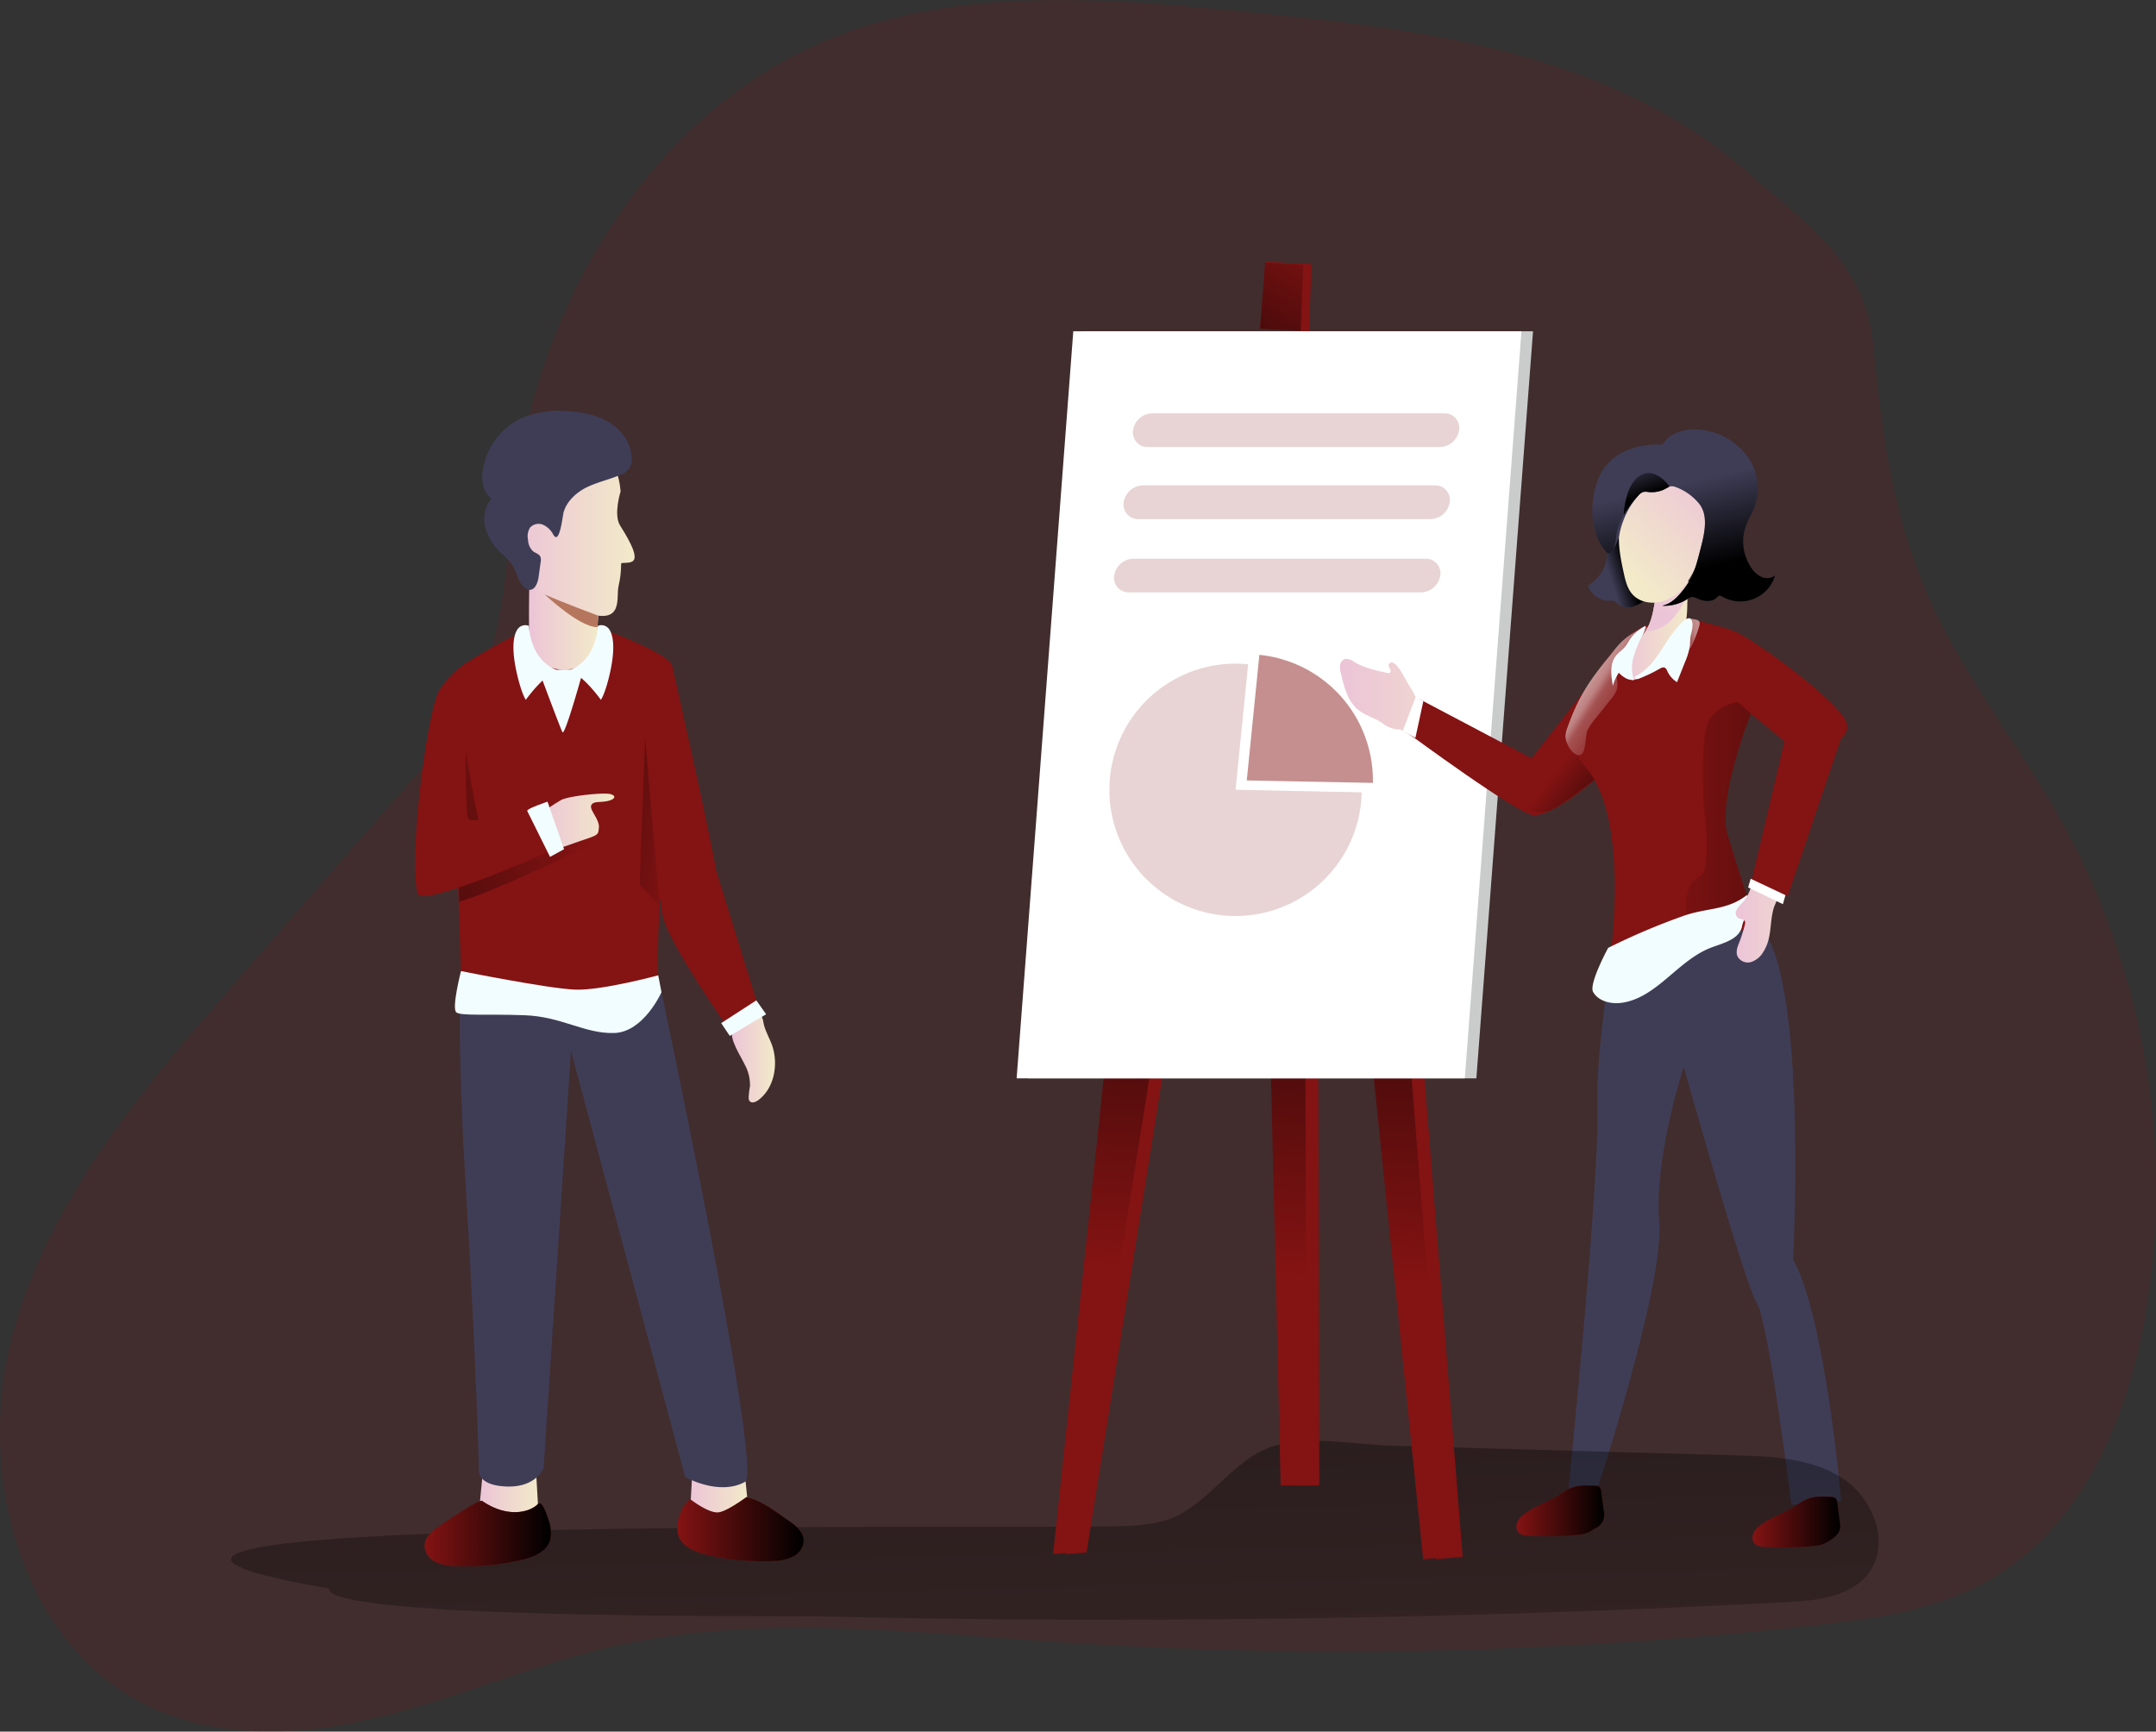 <svg id="Layer_1" data-name="Layer 1" xmlns="http://www.w3.org/2000/svg" xmlns:xlink="http://www.w3.org/1999/xlink" width="581.04" height="466.59" viewBox="0 0 581.04 466.59">
  <rect x="0" y="0" width="581.04" height="466.59" fill="#333333" stroke="none"/>
  <defs>
    <linearGradient id="linear-gradient" x1="281.42" y1="247.07" x2="290.8" y2="610.46" gradientUnits="userSpaceOnUse">
      <stop offset="0.01"/>
      <stop offset="0.13" stop-opacity="0.69"/>
      <stop offset="1" stop-opacity="0"/>
    </linearGradient>
    <linearGradient id="linear-gradient-2" x1="341.82" y1="343.05" x2="350.61" y2="196.35" gradientUnits="userSpaceOnUse">
      <stop offset="0" stop-opacity="0"/>
      <stop offset="0.99"/>
    </linearGradient>
    <linearGradient id="linear-gradient-3" x1="364.34" y1="261.02" x2="414.95" y2="261.02" gradientUnits="userSpaceOnUse">
      <stop offset="0" stop-color="#ecc4d7"/>
      <stop offset="0.42" stop-color="#efd4d1"/>
      <stop offset="1" stop-color="#f2eac9"/>
    </linearGradient>
    <linearGradient id="linear-gradient-4" x1="430.65" y1="262.94" x2="453.89" y2="281.38" xlink:href="#linear-gradient-2"/>
    <linearGradient id="linear-gradient-5" x1="448.46" y1="240.16" x2="465.9" y2="235.56" gradientUnits="userSpaceOnUse">
      <stop offset="0.02" stop-color="#fff" stop-opacity="0"/>
      <stop offset="0.58" stop-color="#fff" stop-opacity="0.39"/>
      <stop offset="0.68" stop-color="#fff" stop-opacity="0.68"/>
      <stop offset="1" stop-color="#fff"/>
    </linearGradient>
    <linearGradient id="linear-gradient-6" x1="448.08" y1="283.02" x2="561.69" y2="283.02" xlink:href="#linear-gradient-2"/>
    <linearGradient id="linear-gradient-7" x1="436.64" y1="219.12" x2="441.93" y2="217.48" xlink:href="#linear-gradient-2"/>
    <linearGradient id="linear-gradient-8" x1="439.99" y1="232.43" x2="458.18" y2="232.43" xlink:href="#linear-gradient-3"/>
    <linearGradient id="linear-gradient-9" x1="451.45" y1="230.63" x2="462.82" y2="209.2" xlink:href="#linear-gradient-3"/>
    <linearGradient id="linear-gradient-10" x1="464.43" y1="193.39" x2="440.37" y2="217.92" xlink:href="#linear-gradient-3"/>
    <linearGradient id="linear-gradient-11" x1="453.7" y1="196.03" x2="459.08" y2="219.46" xlink:href="#linear-gradient-2"/>
    <linearGradient id="linear-gradient-12" x1="471.05" y1="293.18" x2="499.68" y2="293.18" xlink:href="#linear-gradient-3"/>
    <linearGradient id="linear-gradient-13" x1="475.53" y1="475.32" x2="499.16" y2="475.32" xlink:href="#linear-gradient-2"/>
    <linearGradient id="linear-gradient-14" x1="411.9" y1="472.31" x2="435.53" y2="472.31" xlink:href="#linear-gradient-2"/>
    <linearGradient id="linear-gradient-15" x1="355.96" y1="62.73" x2="318.94" y2="125.2" xlink:href="#linear-gradient-2"/>
    <linearGradient id="linear-gradient-16" x1="443.26" y1="189.76" x2="446.47" y2="198.87" xlink:href="#linear-gradient-2"/>
    <linearGradient id="linear-gradient-17" x1="445.5" y1="256.41" x2="428.98" y2="245.73" xlink:href="#linear-gradient-5"/>
    <linearGradient id="linear-gradient-18" x1="189.05" y1="468.44" x2="204.76" y2="468.44" xlink:href="#linear-gradient-3"/>
    <linearGradient id="linear-gradient-19" x1="132.38" y1="469.73" x2="148.51" y2="469.73" xlink:href="#linear-gradient-3"/>
    <linearGradient id="linear-gradient-20" x1="150.74" y1="267.54" x2="49.39" y2="310.76" xlink:href="#linear-gradient-2"/>
    <linearGradient id="linear-gradient-21" x1="147.82" y1="286.53" x2="168.73" y2="286.53" xlink:href="#linear-gradient-3"/>
    <linearGradient id="linear-gradient-22" x1="145.78" y1="233.32" x2="164.5" y2="233.32" xlink:href="#linear-gradient-3"/>
    <linearGradient id="linear-gradient-23" x1="141.56" y1="208.92" x2="174.27" y2="208.92" xlink:href="#linear-gradient-3"/>
    <linearGradient id="linear-gradient-24" x1="200.44" y1="349.74" x2="212.1" y2="349.74" xlink:href="#linear-gradient-3"/>
    <linearGradient id="linear-gradient-25" x1="184.4" y1="223.03" x2="129.56" y2="213.19" xlink:href="#linear-gradient-2"/>
    <linearGradient id="linear-gradient-26" x1="117.64" y1="478.44" x2="151.74" y2="478.44" xlink:href="#linear-gradient-2"/>
    <linearGradient id="linear-gradient-27" x1="185.72" y1="477.25" x2="219.82" y2="477.25" xlink:href="#linear-gradient-2"/>
  </defs>
  <title>Team Presentation</title>
  <path d="M527,234.49c9.27,17.83,21.66,33.86,31.47,51.39a205,205,0,0,1,22.88,134c-4.9,28.23-17.56,57.39-42.57,71.38-14,7.83-30.31,10.08-46.24,11.85a1154.78,1154.78,0,0,1-206.78,4.38c-39.28-2.7-79.25-7.36-117.62,1.43-29.29,6.71-57,21.15-87,22.75-12.71.67-25.72-1.07-37.25-6.46C9,508.9-3.26,462.91,6.42,425.66S42.18,358,67.47,329q21.39-24.56,42.79-49.09c8.69-10,17.53-20.16,22.7-32.32,6.58-15.45,6.72-32.73,8.85-49.38,6.59-51.48,36.56-102.37,84.5-122.26,35.35-14.66,75.25-11.2,113.34-7.48,47.39,4.62,97.6,10.7,134.78,43.34,16.05,14.1,31.44,24.19,33.58,46C510.67,185,514.14,209.77,527,234.49Z" transform="translate(-3.23 -65.2)" fill="#841313" opacity="0.18" style="isolation: isolate"/>
  <path d="M437.67,322.23s-4.43,26.81-3.94,40.84c.7,19.78-7.78,103.16-7.78,103.16l7.58.74s18.32-55.69,16.86-72.67,6.6-41.65,6.6-41.65,16.49,58.72,19.69,63.64S486,470.66,486,470.66l13.42-1s-4.19-49.33-12.94-65.07c0,0,4.19-79.82-9.81-90.52S437.67,322.23,437.67,322.23Z" transform="translate(-3.23 -65.2)" fill="#3f3d56"/>
  <path d="M320.5,473.63c-5.6,2.68-12,2.74-18.23,2.86-33,.68-324.64-3-210.4,16.73-1,8.47,122.66,7.31,131.19,7.51q131,3,261.91-3.83c8.07-.42,17.25-1.44,22-8,5.83-8,1-20.13-7.34-25.48s-18.79-5.8-28.69-6.07l-92.62-2.6c-9.81-.27-22.76-2.92-32.31.25C336,458.37,329.86,469,320.5,473.63Z" transform="translate(-3.23 -65.2)" fill="url(#linear-gradient)"/>
  <polygon points="301.17 288.26 287.28 418.76 292.83 418.3 313.2 290.57 322.68 252.16 345.13 253.09 348.6 400.25 355.54 400.25 355.19 252.05 369.77 252.05 387.01 420.15 394.18 419.45 379.83 239.67 327.54 223.94 298.85 251.24 301.17 288.26" fill="#841313"/>
  <polygon points="297.69 288.26 283.81 418.76 289.36 418.3 309.73 290.57 319.21 252.16 341.66 253.09 345.13 400.25 352.07 400.25 351.72 252.05 366.3 252.05 383.54 420.15 390.71 419.45 376.36 239.67 324.07 223.94 295.38 251.24 297.69 288.26" fill="#841313"/>
  <polygon points="297.69 288.26 283.81 418.76 289.36 418.3 309.73 290.57 319.21 252.16 341.66 253.09 345.13 400.25 352.07 400.25 351.72 252.05 366.3 252.05 383.54 420.15 390.71 419.45 376.36 239.67 324.07 223.94 295.38 251.24 297.69 288.26" fill="url(#linear-gradient-2)"/>
  <polygon points="397.88 290.57 277.1 290.57 292.37 89.27 413.15 89.27 397.88 290.57" fill="#cacccc"/>
  <polygon points="394.76 290.57 273.98 290.57 289.25 89.27 410.03 89.27 394.76 290.57" fill="#fff"/>
  <path d="M370.2,278.7a34,34,0,1,1-34-34.68c1.15,0,2.28.07,3.4.18L336.21,278Z" transform="translate(-3.23 -65.2)" fill="#841313" opacity="0.18" style="isolation: isolate"/>
  <path d="M408.4,279l-27.77-17.24A7.27,7.27,0,0,1,376,260.2c-1.94-1.41-4.27-2-6.24-3.37-3.21-2.22-4.3-6.39-5.16-10.19a5.93,5.93,0,0,1-.21-2.21,2,2,0,0,1,1.3-1.66,3.33,3.33,0,0,1,2.44.76c2.74,1.64,5.92,2.35,9,3a.91.91,0,0,0,.59,0c.37-.18.32-.73.13-1.1s-.47-.76-.36-1.17a.88.88,0,0,1,1.05-.51,2.14,2.14,0,0,1,1.05.73c1.48,1.6,2.29,3.73,3.48,5.52a35.49,35.49,0,0,1,2.4,4.57l26.9,15.1S420.26,281.5,408.4,279Z" transform="translate(-3.23 -65.2)" fill="url(#linear-gradient-3)"/>
  <path d="M441.54,236.9,416,269.53l-30.31-16L383,263s29.65,21.87,33.55,21.87c6.24,0,18.1-11,18.1-11Z" transform="translate(-3.23 -65.2)" fill="#841313"/>
  <path d="M441.54,237,416,269.64l-5.55,1.68V281.5s6.6,3.59,10.24,2.2S434.6,274,434.6,274Z" transform="translate(-3.23 -65.2)" fill="url(#linear-gradient-4)"/>
  <path d="M488.63,268.58l-13.56-11.07s-9.18,23-6.26,32.65c1.49,4.93,3.51,11.27,5.14,16.27,1.55,4.8,2.74,8.37,2.74,8.37l-39.81,11s5.69-36.09-4.81-51.83c-3.36-5-9.19-9.48-6.27-15.16s14.79-25,22.34-25.21c0,0,6.52,3.41,9.52-1.84,0,0,8.9,1.9,13.12,3.58s24,15.74,29.23,23S488.63,268.58,488.63,268.58Z" transform="translate(-3.23 -65.2)" fill="#841313"/>
  <path d="M459.13,239.22a11,11,0,0,1-4.22,4.13,30,30,0,0,1-5.5,2.34c3.3-3.85,6.6-7.92,8-12.79.12-.41.26-.87.64-1a1.33,1.33,0,0,1,.74,0c2.22.29,2.9.41,2.27,2.39A30.5,30.5,0,0,1,459.13,239.22Z" transform="translate(-3.23 -65.2)" opacity="0.69" fill="url(#linear-gradient-5)" style="isolation: isolate"/>
  <path d="M468.81,290.16c1.49,4.93,3.51,11.27,5.14,16.27l-5.74,4s-9.26.69-10.18,1.16-.93-8.57,3-10,1.4-18.74,1.4-18.74-1.16-18.51,1.15-23.14,8-5.32,8-5.32l3.51,3.08S465.89,280.54,468.81,290.16Z" transform="translate(-3.23 -65.2)" fill="url(#linear-gradient-6)"/>
  <path d="M436.63,320.61c-1.05,1.93-5.13,9.93-4.07,11.85,1.46,2.62,5,3.38,7.92,2.92,9.29-1.45,14.94-11.33,23.69-14.76,3.25-1.27,7.42-2.13,8.46-5.46a7.92,7.92,0,0,1,.74-2.28c.43-.6,1.16-.95,1.57-1.57a3.63,3.63,0,0,0-1-4.88c-5.16,4-10.33,3.35-16.5,5.38A178.62,178.62,0,0,0,436.63,320.61Z" transform="translate(-3.23 -65.2)" fill="#f2fdff"/>
  <path d="M436.86,210.78c-.48,2.22-.34,4.56-1.07,6.71a10.3,10.3,0,0,1-4,5.09c-.23.16-.5.36-.5.65a.73.73,0,0,0,.09.32,6.24,6.24,0,0,0,5.9,3.55,2.18,2.18,0,0,1,1.08.09,2.58,2.58,0,0,1,.68.6,4.45,4.45,0,0,0,4.39.86,13,13,0,0,0,4-2.35c.29-.21.6-.48.59-.84a1.15,1.15,0,0,0-.27-.62,19.23,19.23,0,0,1-3.62-8.48c-.32-2.59.15-5.31-.76-7.76C441.56,203.71,437.58,207.46,436.86,210.78Z" transform="translate(-3.23 -65.2)" fill="#3f3d56"/>
  <path d="M436.86,210.78c-.48,2.22-.34,4.56-1.07,6.71a10.3,10.3,0,0,1-4,5.09c-.23.16-.5.36-.5.65a.73.73,0,0,0,.09.32,6.24,6.24,0,0,0,5.9,3.55,2.18,2.18,0,0,1,1.08.09,2.58,2.58,0,0,1,.68.6,4.45,4.45,0,0,0,4.39.86,13,13,0,0,0,4-2.35c.29-.21.6-.48.59-.84a1.15,1.15,0,0,0-.27-.62,19.23,19.23,0,0,1-3.62-8.48c-.32-2.59.15-5.31-.76-7.76C441.56,203.71,437.58,207.46,436.86,210.78Z" transform="translate(-3.23 -65.2)" fill="url(#linear-gradient-7)"/>
  <path d="M449.22,227.22c-.46,2.74-.92,5.51-2.39,7.79,0,0-.05.06-.07.1.28-1.11,1.69-6.48,2-7.11A5.62,5.62,0,0,1,449.22,227.22Z" transform="translate(-3.23 -65.2)" fill="none"/>
  <path d="M458.17,219.94c0,.64,0,1.27-.05,1.91-.05,1.33-.08,2.66-.11,4,0,.61,0,1.22-.05,1.83a33.88,33.88,0,0,1-.53,6.12,17.42,17.42,0,0,1-5.09,9.13,35.68,35.68,0,0,1-5.1,3.76,10.27,10.27,0,0,1-3.3,1.59,3.39,3.39,0,0,1-3.36-1c-.9-1.13-.65-2.8-.05-4.12,1.4-3.1,4.36-5.2,6.23-8h0s.05-.06.07-.1c1.47-2.28,1.93-5,2.39-7.79.66-4,1.32-7.87,5-10.14a2.84,2.84,0,0,1,2.9-.3C458.12,217.41,458.2,218.78,458.17,219.94Z" transform="translate(-3.23 -65.2)" fill="url(#linear-gradient-8)"/>
  <path d="M459.1,222.58a6,6,0,0,1-1,3.19.35.35,0,0,1-.05.08,26.73,26.73,0,0,1-4.35,6.34,9.8,9.8,0,0,1-6.94,3.12,1.21,1.21,0,0,1,0-.19h0s.05-.06.07-.1c1.47-2.28,1.93-5,2.39-7.79,1-1.43,2.63-2.29,4.08-3.33s3.07-2.1,4.82-2h.32a.72.72,0,0,1,.45.15A.79.79,0,0,1,459.1,222.58Z" transform="translate(-3.23 -65.2)" fill="url(#linear-gradient-9)"/>
  <path d="M440.8,203.86c-2.2,4.82-1.12,10.44,0,15.62.44,2,.93,4.18,2.29,5.77,2.2,2.56,6.22,2.93,9.31,1.57,4.74-2.08,7.29-7.18,9.22-12,1.62-4,3.09-8.19,3.3-12.52s-1-8.9-4.12-11.92a8.66,8.66,0,0,0-4.23-2.38c-2.65-.55-5.34.52-7.8,1.64-3,1.35-6,2.92-7.88,5.58-2.95,4.16-2.31,9.79-1.56,14.84" transform="translate(-3.23 -65.2)" fill="url(#linear-gradient-10)"/>
  <path d="M447.41,197.77a3.61,3.61,0,0,0-1.39,0,3,3,0,0,0-1.23.9,22.7,22.7,0,0,0-5,9.88,12.41,12.41,0,0,1-2.27,5.39,1,1,0,0,1-.66.44c-.38,0-.69-.27-.93-.56-4-4.89-4.35-11.94-2.51-18a16.78,16.78,0,0,1,1.27-3.14,14.33,14.33,0,0,1,7.13-6.18,22.29,22.29,0,0,1,9.43-1.49c2-3.39,6.48-4.44,10.38-4a18,18,0,0,1,12.4,7A14.85,14.85,0,0,1,476,202c-.64,1.63-1.6,3.13-2.21,4.77a12.66,12.66,0,0,0,1.4,11.42,6.75,6.75,0,0,0,2.81,2.49,3.51,3.51,0,0,0,3.59-.43A9.75,9.75,0,0,1,467.44,226a1.26,1.26,0,0,0-.92-.25,1.53,1.53,0,0,0-.58.47c-1.3,1.36-3.57,1-5.29.27a2.93,2.93,0,0,0-1.53-.41,3,3,0,0,0-1.21.58,11.26,11.26,0,0,1-6.73,1.75c2.56-.48,4.44-2.61,6-4.67,2.54-3.31,3.25-6.47,4.31-10.51s2.28-9.08-.36-12.32a14.57,14.57,0,0,0-6.61-4.58c-1.27-.35-1.89.28-3,.8A8,8,0,0,1,447.41,197.77Z" transform="translate(-3.23 -65.2)" fill="#3f3d56"/>
  <path d="M481.63,220.22A9.76,9.76,0,0,1,467.44,226a1.22,1.22,0,0,0-.92-.26,1.38,1.38,0,0,0-.58.47c-1.31,1.35-3.58,1.05-5.29.27a2.93,2.93,0,0,0-1.53-.41,3.07,3.07,0,0,0-1.21.57,11.18,11.18,0,0,1-6.73,1.76c2.56-.48,4.44-2.61,6-4.67,2.55-3.32,3.27-6.47,4.31-10.51s2.28-9.08-.34-12.32a14.57,14.57,0,0,0-6.62-4.58,2.35,2.35,0,0,0-1.59.08c-.44.17-.86.46-1.42.72a8,8,0,0,1-4.14.61,3.37,3.37,0,0,0-1.38,0,2.88,2.88,0,0,0-1.23.91,27.88,27.88,0,0,0-3.91,5.14,15.86,15.86,0,0,0-1.76,4.25c-.51,2-.25,4.28-1.58,5.87a1,1,0,0,1-.67.44c-.37,0-.68-.27-.92-.56-4-4.89-4.35-11.94-2.5-18a16.81,16.81,0,0,1,1.25-3.15,14.37,14.37,0,0,1,7.14-6.17,22.29,22.29,0,0,1,9.43-1.49c2-3.39,6.48-4.44,10.38-4a18,18,0,0,1,12.4,7A14.89,14.89,0,0,1,476,202c-.64,1.62-1.59,3.12-2.2,4.76a12.63,12.63,0,0,0,1.4,11.42,6.68,6.68,0,0,0,2.81,2.49A3.51,3.51,0,0,0,481.63,220.22Z" transform="translate(-3.23 -65.2)" fill="url(#linear-gradient-11)"/>
  <path d="M499.68,262.76c.12.06-3.21,8.23-3.4,8.71l-10.34,26.47-3.85,9.87c-.29.75-.7,1.53-.91,2.3-1.08,3.93-.38,7.85-2.71,11.53a6.07,6.07,0,0,1-3.27,2.77,3.16,3.16,0,0,1-3.72-1.53c-.51-1.22,0-2.61.52-3.85a38.9,38.9,0,0,0,1.51-4.85,1.3,1.3,0,0,0,0-.65c-.2-.71-1.25-.59-1.88-1a1.69,1.69,0,0,1-.44-2.1,7.22,7.22,0,0,1,1.46-1.81c2.37-2.54,2.86-5.71,3.64-8.94q1.26-5.28,2.57-10.55c1.25-5.08,2.52-10.17,3.88-15.23.61-2.27,1-6.14,2.51-8.05C486.66,264.15,494.13,260,499.68,262.76Z" transform="translate(-3.23 -65.2)" fill="url(#linear-gradient-12)"/>
  <path d="M414.12,473.07a5.36,5.36,0,0,0-2.08,2.54,2.54,2.54,0,0,0,.91,2.94,3.8,3.8,0,0,0,1.7.4,82.74,82.74,0,0,0,13.45-.15,10,10,0,0,0,3-.6,11.27,11.27,0,0,0,1.87-1.09,4.1,4.1,0,0,0,2.47-4.94l-.68-5.11a1.85,1.85,0,0,0-.48-1.21,1.79,1.79,0,0,0-1.12-.31c-3.84-.18-5.94-.19-9,2S417.21,470.79,414.12,473.07Z" transform="translate(-3.23 -65.2)" fill="#841313"/>
  <path d="M477.75,476.08a5.44,5.44,0,0,0-2.08,2.53,2.55,2.55,0,0,0,.91,2.95,4,4,0,0,0,1.7.4,83.89,83.89,0,0,0,13.45-.15,10,10,0,0,0,3-.6,10.66,10.66,0,0,0,1.87-1.1,5.47,5.47,0,0,0,2.45-2.63,5.57,5.57,0,0,0,0-2.3l-.68-5.11a1.83,1.83,0,0,0-.48-1.21,1.79,1.79,0,0,0-1.12-.31c-3.84-.19-5.94-.2-9,2S480.84,473.8,477.75,476.08Z" transform="translate(-3.23 -65.2)" fill="#841313"/>
  <path d="M477.75,476.08a5.44,5.44,0,0,0-2.08,2.53,2.55,2.55,0,0,0,.91,2.95,4,4,0,0,0,1.7.4,83.89,83.89,0,0,0,13.45-.15,10,10,0,0,0,3-.6,10.66,10.66,0,0,0,1.87-1.1,5.47,5.47,0,0,0,2.45-2.63,5.57,5.57,0,0,0,0-2.3l-.68-5.11a1.83,1.83,0,0,0-.48-1.21,1.79,1.79,0,0,0-1.12-.31c-3.84-.19-5.94-.2-9,2S480.84,473.8,477.75,476.08Z" transform="translate(-3.23 -65.2)" fill="url(#linear-gradient-13)"/>
  <path d="M414.12,473.07a5.36,5.36,0,0,0-2.08,2.54,2.54,2.54,0,0,0,.91,2.94,3.8,3.8,0,0,0,1.7.4,82.74,82.74,0,0,0,13.45-.15,10,10,0,0,0,3-.6,11.27,11.27,0,0,0,1.87-1.09,4.1,4.1,0,0,0,2.47-4.94l-.68-5.11a1.85,1.85,0,0,0-.48-1.21,1.79,1.79,0,0,0-1.12-.31c-3.84-.18-5.94-.19-9,2S417.21,470.79,414.12,473.07Z" transform="translate(-3.23 -65.2)" fill="url(#linear-gradient-14)"/>
  <polygon points="353.46 71.22 352.77 89.27 350.53 89.14 339.58 88.58 340.94 70.83 340.96 70.53 353.46 71.22" fill="#841313"/>
  <polygon points="351.2 71.39 350.53 89.14 339.58 88.58 340.94 70.83 351.2 71.39" fill="url(#linear-gradient-15)"/>
  <path d="M453,196.44c-.44.17-.86.46-1.42.72a8,8,0,0,1-4.14.61,3.37,3.37,0,0,0-1.38,0,2.88,2.88,0,0,0-1.23.91,27.88,27.88,0,0,0-3.91,5.14l-.09,0s.24-7.82,4.32-10.43,7.8,2.61,7.8,2.61Z" transform="translate(-3.23 -65.2)" fill="url(#linear-gradient-16)"/>
  <path d="M431,262.15a15.28,15.28,0,0,1,2.18-3.29l4.22-5.27a7.34,7.34,0,0,0,1.62-2.82c.3-1.31-.14-2.65-.15-4,0-2.84,1.81-5.39,4-7.18.24-.19,4.23-4.93,4.35-5.21.34-.82-2.44.51-3.21,1-4.08,2.34-5.29,4.51-6.94,6.51-5.59,6.76-8.5,11.18-11.45,19.44a7.32,7.32,0,0,0-.5,2.34c0,1.63,1.77,5.12,3.77,5C430.75,268.57,430.42,263.59,431,262.15Z" transform="translate(-3.23 -65.2)" opacity="0.69" fill="url(#linear-gradient-17)" style="isolation: isolate"/>
  <path d="M391.25,185.65H312.58a3.93,3.93,0,0,1-4-4.54h0a5.37,5.37,0,0,1,5.21-4.54h78.67a3.93,3.93,0,0,1,4,4.54h0A5.37,5.37,0,0,1,391.25,185.65Z" transform="translate(-3.23 -65.2)" fill="#841313" opacity="0.18" style="isolation: isolate"/>
  <path d="M388.73,205.07H310.06a3.94,3.94,0,0,1-4-4.55h0a5.38,5.38,0,0,1,5.21-4.54h78.67a3.94,3.94,0,0,1,4,4.54h0A5.38,5.38,0,0,1,388.73,205.07Z" transform="translate(-3.23 -65.2)" fill="#841313" opacity="0.18" style="isolation: isolate"/>
  <path d="M386.17,224.82H307.5a3.94,3.94,0,0,1-4-4.54h0a5.38,5.38,0,0,1,5.22-4.54h78.67a3.94,3.94,0,0,1,4,4.54h0A5.38,5.38,0,0,1,386.17,224.82Z" transform="translate(-3.23 -65.2)" fill="#841313" opacity="0.18" style="isolation: isolate"/>
  <path d="M373.23,275.49a4.86,4.86,0,0,1,0,.66l-34-.66,3.4-33.84A34,34,0,0,1,373.23,275.49Z" transform="translate(-3.23 -65.2)" fill="#841313" opacity="0.47" style="isolation: isolate"/>
  <g>
    <g>
      <path d="M203.79,460.54l1,10.11s-3.88,5.86-8.93,6.24-6.78-2.05-6.78-2.05l.83-14.88" transform="translate(-3.23 -65.2)" fill="url(#linear-gradient-18)"/>
      <path d="M133.37,461.61l-1,10.39s4,6,9.17,6.4,7-2.1,7-2.1L147.66,461" transform="translate(-3.23 -65.2)" fill="url(#linear-gradient-19)"/>
      <path d="M145.81,234.49s-20.09,9.7-20.55,12.88,2.28,81.41,2.28,81.41,6.52,8.46,26.49,8.46c20.47,0,27-5.72,26.65-8.58-1.13-9.9,4.17-80.68,3.72-84s-19-10.11-19-10.11Z" transform="translate(-3.23 -65.2)" fill="#841313"/>
      <path d="M158.31,284.13s-24.2,4.34-25.7,2.83c-1.35-1.35-7.17-40.79-7.35-39.59-.32,2.29,1,39.85,1.76,60.78,12.42-3.76,38.42-16.94,38.42-16.94A27.72,27.72,0,0,0,158.31,284.13Z" transform="translate(-3.23 -65.2)" fill="url(#linear-gradient-20)"/>
      <path d="M149,284.41a56.53,56.53,0,0,1,5.46-3.65c2.11-1.12,11.66-2.1,13.37-1.57s1,1.5-1.07,1.89-3.77-.05-4.21,1.18,2.26,3.74,2.08,5.88-.12,2-5,3.66-9.49,3.93-10.74.15S147.32,285,149,284.41Z" transform="translate(-3.23 -65.2)" fill="url(#linear-gradient-21)"/>
      <path d="M145.88,222.34s-.15,7-.07,12.15c.06,3.82,1.37,11.17,9.52,11.17s9.09-9.36,8.95-11.17c-.1-1.31.53-4,0-8.16C163.74,221.87,146.33,219.23,145.88,222.34Z" transform="translate(-3.23 -65.2)" fill="url(#linear-gradient-22)"/>
      <path d="M145.76,233.84a2.55,2.55,0,0,0-3.21,1.17c-1.23,2.05-1.3,6.16,0,11.76s2.39,7,2.39,7,5.34-7.55,9.09-7.86C154,246,146.64,244.5,145.76,233.84Z" transform="translate(-3.23 -65.2)" fill="#f2fdff"/>
      <path d="M164.34,233.84a2.56,2.56,0,0,1,3.22,1.17c1.22,2.05,1.29,6.16,0,11.76s-2.4,7-2.4,7-5.34-7.55-9.09-7.86C156.07,246,163.47,244.5,164.34,233.84Z" transform="translate(-3.23 -65.2)" fill="#f2fdff"/>
      <path d="M127.54,328.78s-1.49,11.59,1.36,58.69c2.66,43.87,3.42,74.6,3.42,74.6s.29,3.58,7.85,3.69,9.55-4.89,9.55-4.89l7.39-112.52,30.78,114.83s9.07,5.22,16.15,1.3c5-2.78-23.36-135.82-23.36-135.82S156.42,342,127.54,328.78Z" transform="translate(-3.23 -65.2)" fill="#3f3d56"/>
      <path d="M129,243.73a27.74,27.74,0,0,0-7.28,7.28c-3.18,4.7-8.43,44.13-6,54.81,1,4.51,38.21-12.35,38.21-12.35s-.87-7.56-4.81-10.14c0,0-18.24,3.92-19.6,2.55S129,243.73,129,243.73Z" transform="translate(-3.23 -65.2)" fill="#841313"/>
      <path d="M170.49,197.6s-2,6.24-.14,9.21c7,11,3,9.86.4,10.1-.32,0,.14,2.11-.81,6.14-.75,3.18,1.49,10.43-8.31,7.39-2.8-.87-16.4-4.69-17.36-13.12-1.21-10.52-7.67-23.86,5.07-28.3C164.62,183.68,169.6,187.82,170.49,197.6Z" transform="translate(-3.23 -65.2)" fill="url(#linear-gradient-23)"/>
      <path d="M164.46,231.09s-9.93-3.67-14.42-5.72c0,0,9.35,8.88,14.17,8.81Z" transform="translate(-3.23 -65.2)" fill="#b6765e"/>
      <path d="M184.4,244.64s11.44,50.61,12.14,57.13-7.63,9.77-11.36,8.71c-8.27-2.33-7-16.47-7-16.47Z" transform="translate(-3.23 -65.2)" fill="#841313"/>
      <path d="M196.27,299.91l11.62,37.53L200,343.05S183.17,319.1,181.84,312s-1.81-16.89,5.21-16.71" transform="translate(-3.23 -65.2)" fill="#841313"/>
      <path d="M211.18,346.53c-.62-1.63-1.5-3.22-2-4.91-.29-1-.25-2.09-1-3-2.31-2.81-6.42-1-7.45,1.93a8.8,8.8,0,0,0,.43,6c.75,1.9,1.85,3.63,2.75,5.46a11.47,11.47,0,0,1,1.44,5.86,25,25,0,0,0-.36,3.09,1.55,1.55,0,0,0,.27.94c.54.66,1.61.27,2.29-.24C212.11,358.29,213.08,351.51,211.18,346.53Z" transform="translate(-3.23 -65.2)" fill="url(#linear-gradient-24)"/>
      <polygon points="196.67 279.13 194.36 275.68 203.83 269.55 206.47 273.29 196.67 279.13" fill="#f2fdff"/>
      <path d="M150.79,281.21l4.45,12.8-3.78,2.08s-5.86-11.8-6.14-12.38S150.79,281.21,150.79,281.21Z" transform="translate(-3.23 -65.2)" fill="#f2fdff"/>
    </g>
    <polygon points="173.87 199.02 172.4 238.4 177.73 243.95 173.87 199.02" fill="url(#linear-gradient-25)"/>
    <path d="M149,247.35s5.21,14,5.81,15.14,5-14.6,5-14.6,1.75-2.55-5.35-2.26A9.56,9.56,0,0,0,149,247.35Z" transform="translate(-3.23 -65.2)" fill="#f2fdff"/>
    <path d="M180.62,328s-15.15,4.12-22.35,3.86-30.8-5-30.8-5S124.85,337,126.23,338s8.43.38,18.43.76,16.09,5,24.07,4.79,12.77-11,12.77-11Z" transform="translate(-3.23 -65.2)" fill="#f2fdff"/>
    <path d="M133.17,469.62c-.67-.46-7.6,4.05-11.36,6.65-2,1.35-4.12,3.06-4.17,5.44a5,5,0,0,0,2.73,4.25,12.17,12.17,0,0,0,5.12,1.23,66.3,66.3,0,0,0,17.19-1.43c3.59-.7,7.74-2.06,8.81-5.56a9.4,9.4,0,0,0-.45-5.48c-.59-1.88-1.78-5.37-2.89-4.21C146.24,472.51,140.23,474.48,133.17,469.62Z" transform="translate(-3.23 -65.2)" fill="#841313"/>
    <path d="M204.41,468.58c4.41,1.2,7.48,3.7,11.24,6.3,2,1.35,4.12,3.07,4.17,5.44a5,5,0,0,1-2.74,4.25A12.09,12.09,0,0,1,212,485.8a65.87,65.87,0,0,1-17.19-1.43c-3.59-.7-7.74-2.06-8.81-5.56a9.4,9.4,0,0,1,.45-5.48,8.24,8.24,0,0,1,2.79-4.18s4.35,3.45,7.21,3.59C198.7,472.85,204.41,468.58,204.41,468.58Z" transform="translate(-3.23 -65.2)" fill="#841313"/>
    <path d="M133.17,469.62c-.67-.46-7.6,4.05-11.36,6.65-2,1.35-4.12,3.06-4.17,5.44a5,5,0,0,0,2.73,4.25,12.17,12.17,0,0,0,5.12,1.23,66.3,66.3,0,0,0,17.19-1.43c3.59-.7,7.74-2.06,8.81-5.56a9.4,9.4,0,0,0-.45-5.48c-.59-1.88-1.78-5.37-2.89-4.21C146.24,472.51,140.23,474.48,133.17,469.62Z" transform="translate(-3.23 -65.2)" fill="url(#linear-gradient-26)"/>
    <path d="M204.41,468.58c4.41,1.2,7.48,3.7,11.24,6.3,2,1.35,4.12,3.07,4.17,5.44a5,5,0,0,1-2.74,4.25A12.09,12.09,0,0,1,212,485.8a65.87,65.87,0,0,1-17.19-1.43c-3.59-.7-7.74-2.06-8.81-5.56a9.4,9.4,0,0,1,.45-5.48,8.24,8.24,0,0,1,2.79-4.18s4.35,3.45,7.21,3.59C198.7,472.85,204.41,468.58,204.41,468.58Z" transform="translate(-3.23 -65.2)" fill="url(#linear-gradient-27)"/>
  </g>
  <path d="M161.11,196.62c3-1.5,6.3-2.17,9.35-3.49a5.27,5.27,0,0,0,2.21-1.51,4.43,4.43,0,0,0,.76-2.56c.15-4-2.37-7.7-5.7-9.85s-7.38-2.94-11.34-3.2a26.66,26.66,0,0,0-11.9,1.54,18.65,18.65,0,0,0-11.2,14.74c-.32,2.66.17,5.78,2.43,7.23a8.57,8.57,0,0,0-1.72,7.69,14.86,14.86,0,0,0,4.2,6.92,19.59,19.59,0,0,1,3.16,3.41c1.22,2,1.5,4.63,3.33,6.07a2.39,2.39,0,0,0,1.12.51c1.58.18,2.35-1.86,2.57-3.45l.56-4.06a2.58,2.58,0,0,0-.07-1.38c-.35-.78-1.35-1-2-1.51a4.37,4.37,0,0,1-1.33-3.06,4.44,4.44,0,0,1,.53-3.29,3.11,3.11,0,0,1,3.54-.76,5.86,5.86,0,0,1,2.73,2.64c1.7,3,2.5-5,2.78-6C155.92,200.33,158.46,198,161.11,196.62Z" transform="translate(-3.23 -65.2)" fill="#3f3d56"/>
  <path d="M444.27,247.27c-.21.11-.46.26-.47.51,0,.44.66.46,1.07.3a39.73,39.73,0,0,0,5.59-2.66c.46-.26,1-.54,1.49-.28a1.74,1.74,0,0,1,.61.88,7,7,0,0,0,2.63,3l2.17-5.48a17.83,17.83,0,0,0,1.27-4.18c.12-1,.07-2,.25-2.93a13.06,13.06,0,0,0,.5-2.81c-.24-5.66-6.37,3.54-7.16,4.76C450.08,241.73,447.91,245.35,444.27,247.27Z" transform="translate(-3.23 -65.2)" fill="#f2fdff"/>
  <path d="M445.71,236.67a30.42,30.42,0,0,0-2.28,5.73,10.32,10.32,0,0,0,.17,6.08,6,6,0,0,1-4.09-2A11.52,11.52,0,0,0,437.9,250c-.5-2.75-.91-5.89.82-8.09.72-.92,1.74-1.56,2.48-2.46.55-.67.93-1.45,1.42-2.16a10.47,10.47,0,0,1,4.12-3.47A6.53,6.53,0,0,1,445.71,236.67Z" transform="translate(-3.23 -65.2)" fill="#f2fdff"/>
  <polyline points="481.53 197.09 472.04 237.36 481.76 241.52 497.26 195.71" fill="#841313"/>
  <polygon points="471.81 236.78 471.12 239.12 480.49 243.63 481.18 241.2 471.81 236.78" fill="#fff"/>
  <polygon points="382.5 188.3 381.57 187.72 378.04 196.92 381.45 198.83 383.6 188.88 382.5 188.3" fill="#fff"/>
</svg>
